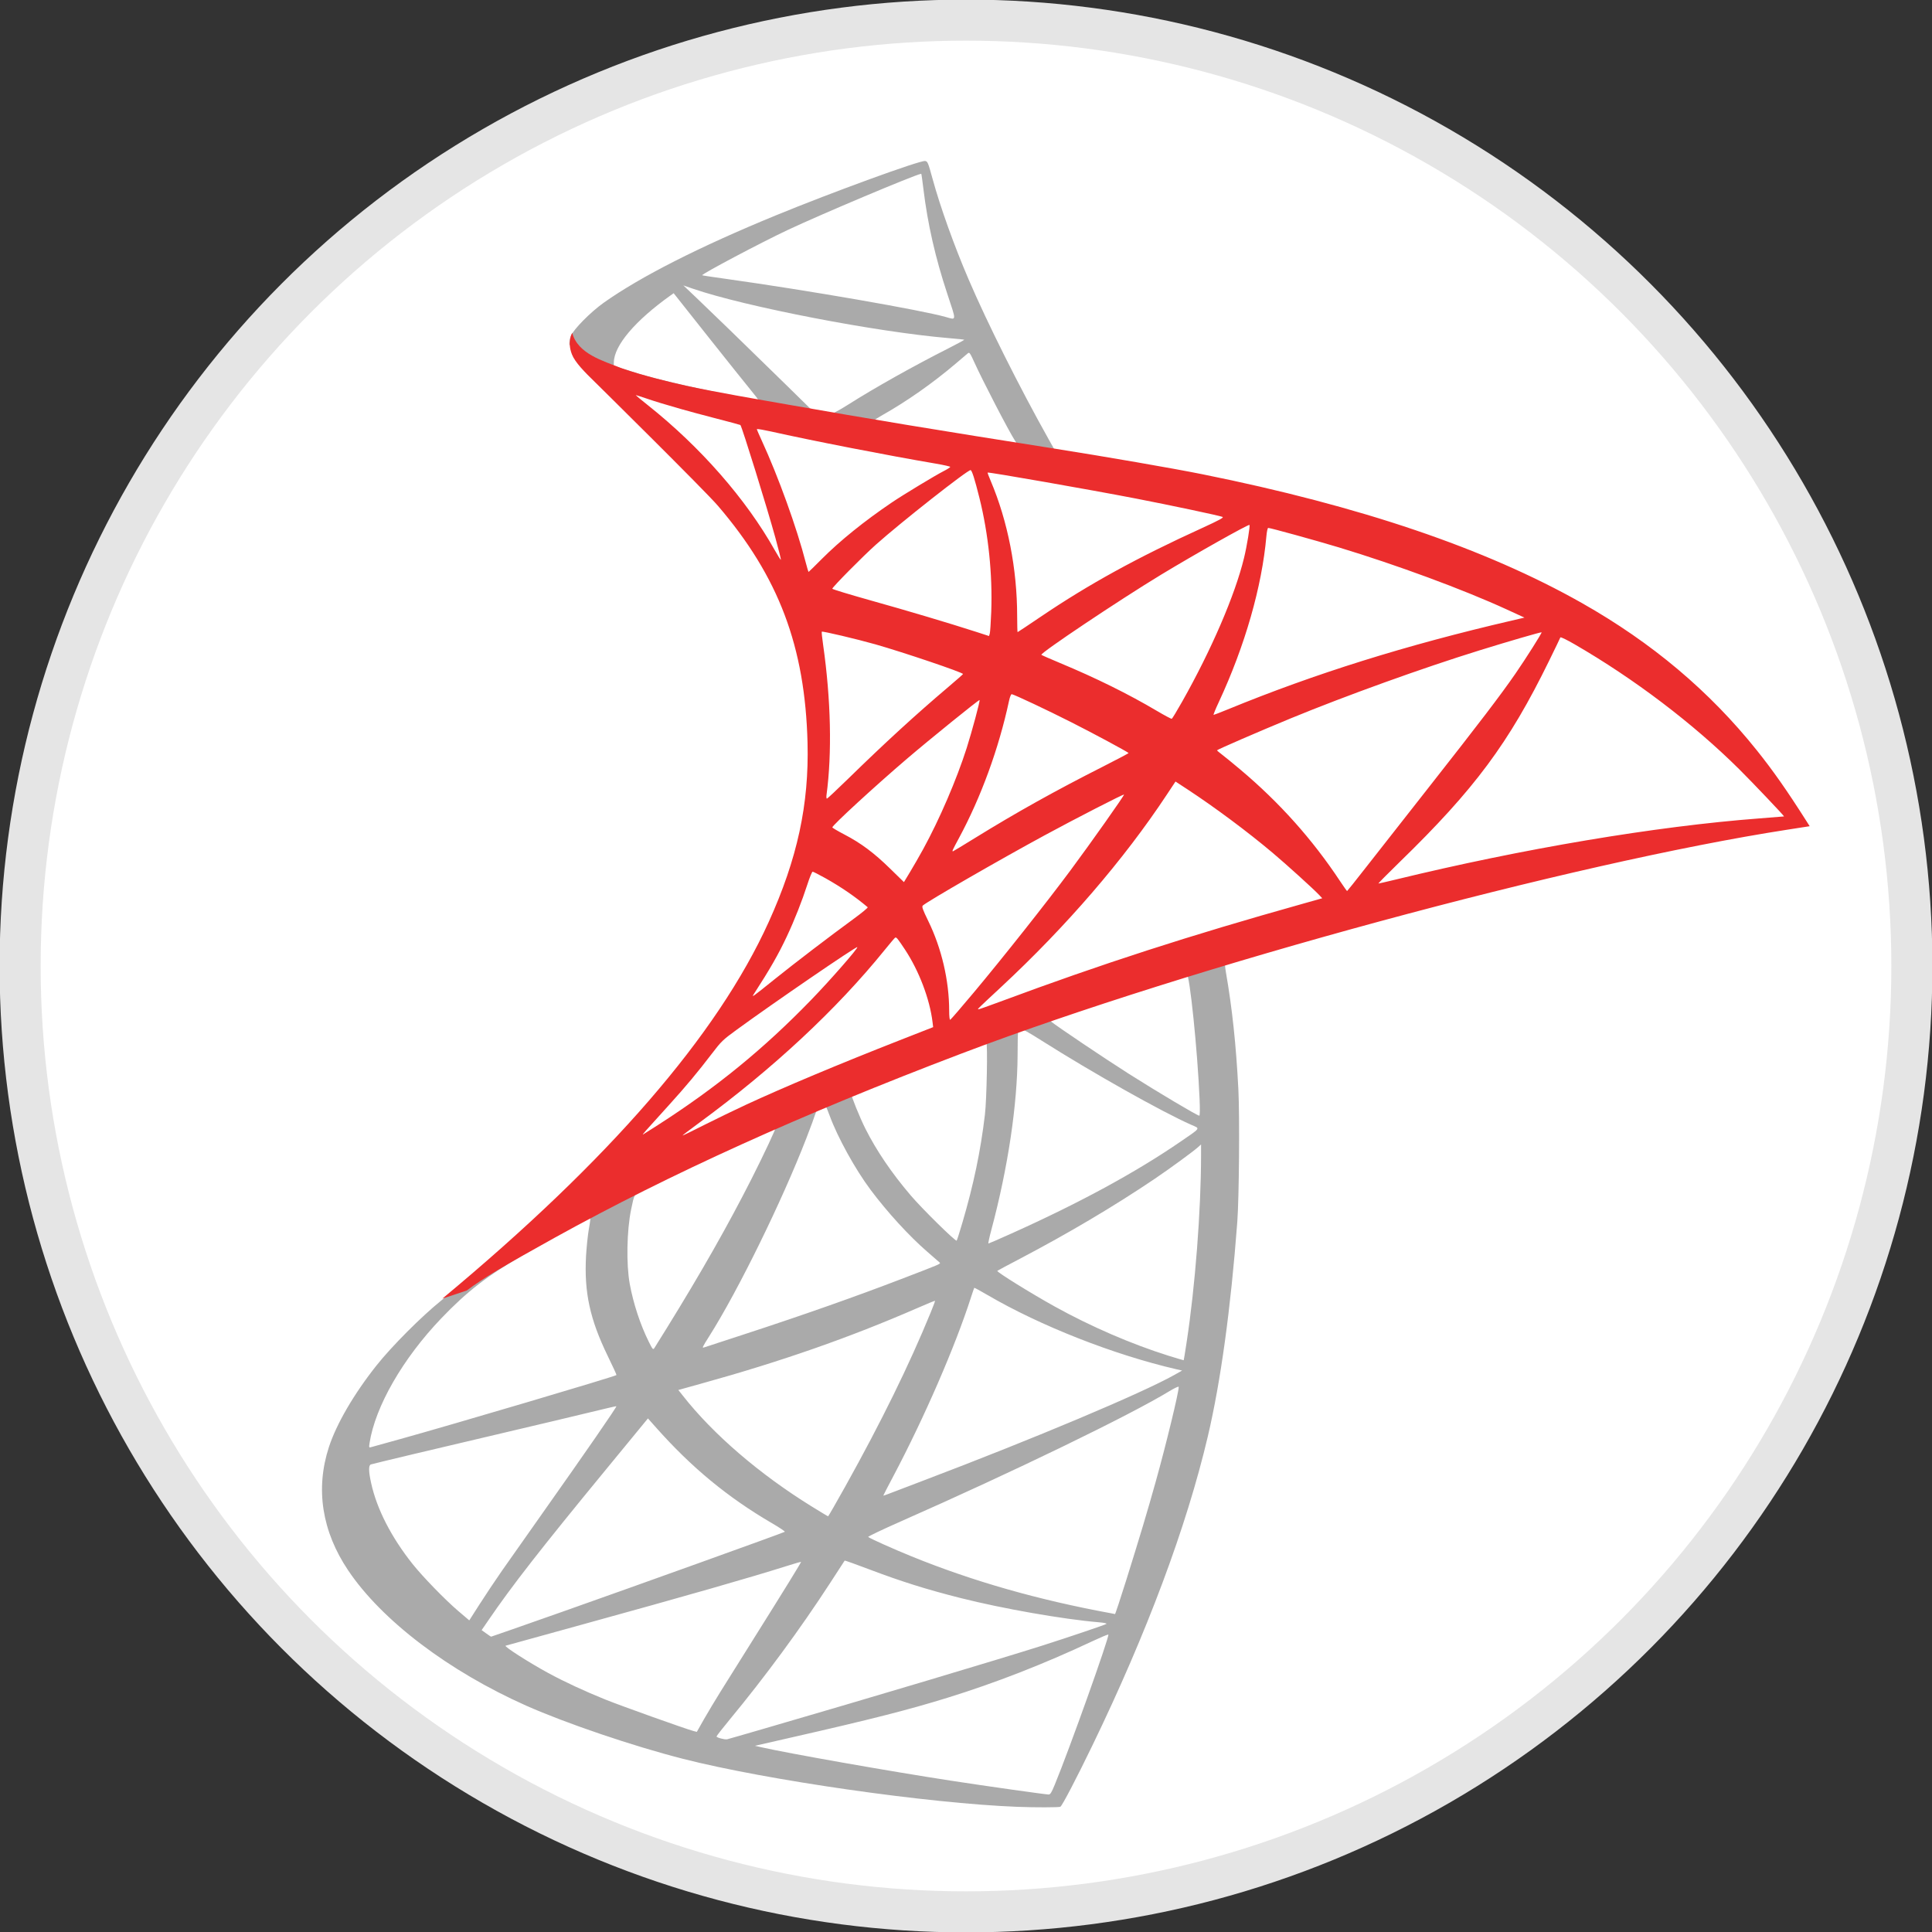 <?xml version="1.0" encoding="UTF-8"?>
<!--

    Copyright (C) 2017-2018 Dremio Corporation

    Licensed under the Apache License, Version 2.0 (the "License");
    you may not use this file except in compliance with the License.
    You may obtain a copy of the License at

        http://www.apache.org/licenses/LICENSE-2.0

    Unless required by applicable law or agreed to in writing, software
    distributed under the License is distributed on an "AS IS" BASIS,
    WITHOUT WARRANTIES OR CONDITIONS OF ANY KIND, either express or implied.
    See the License for the specific language governing permissions and
    limitations under the License.

-->
<svg width="48px" height="48px" viewBox="0 0 48 48" version="1.1" xmlns="http://www.w3.org/2000/svg">
    <rect x="0" y="0" width="48" height="48" fill="#333333" stroke="none"/>
    <!-- Generator: Sketch 41.1 (35376) - http://www.bohemiancoding.com/sketch -->
    <title>Source/MSSQL</title>
    <desc>Created with Sketch.</desc>
    <defs>
        <linearGradient x1="100%" y1="50%" x2="3.061617e-15%" y2="50%" id="linearGradient-5">
            <stop stop-color="#E4E4E4" offset="0%"></stop>
            <stop stop-color="#AAAAAA" offset="100%"></stop>
        </linearGradient>
        <linearGradient x1="100%" y1="50%" x2="21.759%" y2="50%" id="linearGradient-6">
            <stop stop-color="#A02323" offset="0%"></stop>
            <stop stop-color="#EB2D2D" offset="100%"></stop>
        </linearGradient>
    </defs>
    <g id="Elements" stroke="none" stroke-width="1" fill="none" fill-rule="evenodd">
        <g id="Source.2f.S3">
          <circle id="Oval" cx="24" cy="24" r="23.5" style="fill:#fff;stroke:#e5e5e5;stroke-width:1.02px;"/>
        </g>
        <g id="Elements/Data-Sources" transform="translate(-30, -402)">
            <g id="Icons" transform="translate(30, 82)">
                <g id="Source/MSSQL" transform="translate(0, 320)">
                    <g>
                        <g id="Logo/MSSQL" transform="translate(8, 4)">
                            <g id="Source/MSSQL">
                                <g id="Group-3" transform="translate(0, 19.043)">
                                    <path d="M19.528,17.568 C19.534,17.567 19.536,17.567 19.537,17.568 C19.562,17.632 18.569,20.416 18.205,21.298 C18.124,21.495 18.094,21.543 18.052,21.541 C17.949,21.537 16.508,21.333 15.636,21.199 C14.109,20.965 11.552,20.513 10.906,20.365 L10.756,20.331 L11.671,20.122 C13.633,19.676 14.575,19.436 15.531,19.14 C16.736,18.767 17.929,18.302 19.135,17.735 C19.325,17.646 19.488,17.577 19.528,17.568 Z M11.903,15.76 C11.911,15.769 11.477,16.472 10.713,17.689 C10.39,18.203 10.024,18.788 9.899,18.989 C9.774,19.19 9.59,19.495 9.491,19.669 L9.312,19.985 L9.221,19.961 C9.001,19.9 7.453,19.347 7.043,19.183 C6.536,18.979 6.008,18.734 5.618,18.521 C5.131,18.255 4.514,17.86 4.562,17.844 C4.576,17.84 5.414,17.608 6.423,17.33 C9.108,16.59 10.592,16.165 11.566,15.858 C11.748,15.8 11.9,15.757 11.903,15.76 Z M12.986,15.729 C12.991,15.724 13.264,15.822 13.595,15.947 C14.393,16.249 15.019,16.446 15.866,16.66 C16.907,16.923 18.411,17.187 19.301,17.262 C19.438,17.274 19.508,17.29 19.486,17.304 C19.444,17.33 18.543,17.635 17.88,17.846 C16.828,18.18 13.612,19.141 10.99,19.903 C10.503,20.045 10.087,20.165 10.066,20.169 C10.007,20.182 9.802,20.127 9.802,20.099 C9.802,20.086 9.949,19.898 10.127,19.682 C11.009,18.616 11.884,17.425 12.615,16.3 C12.815,15.992 12.982,15.735 12.986,15.729 L12.986,15.729 Z M8.098,12.197 L8.296,12.42 C9.178,13.414 10.075,14.155 11.17,14.795 C11.364,14.908 11.511,15.006 11.498,15.014 C11.453,15.043 7.712,16.387 5.982,16.997 C5.007,17.341 4.205,17.621 4.201,17.62 C4.196,17.62 4.141,17.583 4.079,17.538 L3.966,17.457 L4.143,17.199 C4.717,16.358 5.438,15.434 7.017,13.513 L8.098,12.197 Z M7.314,11.894 C7.329,11.908 6.549,13.037 5.459,14.579 C5.081,15.114 4.636,15.746 4.471,15.982 C4.307,16.218 4.057,16.592 3.916,16.813 L3.659,17.215 L3.384,16.981 C3.063,16.708 2.499,16.128 2.244,15.806 C1.718,15.143 1.362,14.446 1.221,13.805 C1.156,13.509 1.154,13.359 1.216,13.34 C1.305,13.313 2.941,12.923 4.475,12.564 C5.327,12.364 6.313,12.13 6.665,12.044 C7.018,11.958 7.31,11.89 7.314,11.894 Z M21.281,11.41 C21.284,11.411 21.285,11.413 21.285,11.415 C21.285,11.553 20.976,12.827 20.719,13.749 C20.503,14.523 20.321,15.128 19.986,16.2 C19.837,16.673 19.71,17.06 19.702,17.058 C19.695,17.056 19.659,17.049 19.623,17.042 C17.803,16.709 16.173,16.245 14.646,15.624 C14.219,15.451 13.602,15.175 13.57,15.142 C13.559,15.131 13.927,14.956 14.389,14.752 C17.177,13.522 20.067,12.121 21.054,11.52 C21.173,11.448 21.261,11.406 21.281,11.41 Z M15.231,9.275 C15.235,9.279 15.187,9.409 15.124,9.562 C14.59,10.867 13.891,12.291 12.999,13.891 C12.772,14.298 12.581,14.63 12.574,14.629 C12.566,14.629 12.382,14.518 12.164,14.383 C10.865,13.579 9.715,12.589 8.961,11.627 L8.853,11.491 L9.413,11.335 C11.411,10.782 13.105,10.19 14.79,9.456 C15.028,9.352 15.226,9.27 15.231,9.275 Z M16.205,8.952 C16.209,8.947 16.359,9.029 16.538,9.133 C17.846,9.898 19.672,10.616 21.229,10.976 L21.37,11.008 L21.176,11.117 C20.363,11.574 17.685,12.7 14.95,13.738 C14.551,13.889 14.161,14.038 14.085,14.068 C14.009,14.099 13.946,14.119 13.946,14.113 C13.946,14.107 14.059,13.888 14.198,13.626 C14.965,12.175 15.732,10.41 16.125,9.186 C16.165,9.062 16.201,8.957 16.205,8.952 Z M6.65,7.222 C6.675,7.221 6.669,7.269 6.629,7.497 C6.602,7.655 6.572,7.955 6.56,8.161 C6.511,9.067 6.656,9.735 7.101,10.65 C7.225,10.904 7.322,11.116 7.316,11.12 C7.272,11.158 3.221,12.356 1.948,12.709 C1.57,12.813 1.24,12.905 1.213,12.913 C1.169,12.927 1.165,12.917 1.181,12.812 C1.321,11.904 2.006,10.711 2.964,9.71 C3.601,9.044 4.111,8.65 4.978,8.15 C5.6,7.791 6.566,7.252 6.637,7.225 C6.642,7.223 6.646,7.222 6.65,7.222 Z M21.84,5.391 L21.84,5.654 C21.839,7.036 21.693,8.927 21.481,10.307 C21.444,10.55 21.412,10.749 21.409,10.752 C21.407,10.754 21.234,10.703 21.026,10.638 C20.107,10.349 19.11,9.918 18.21,9.42 C17.615,9.09 16.753,8.555 16.778,8.531 C16.784,8.524 17.038,8.388 17.342,8.229 C18.544,7.598 19.693,6.917 20.692,6.242 C21.066,5.989 21.627,5.579 21.752,5.469 L21.84,5.391 Z M11.275,4.957 C11.292,4.971 10.981,5.634 10.676,6.237 C10.083,7.406 9.43,8.556 8.562,9.96 C8.413,10.202 8.275,10.424 8.256,10.451 C8.225,10.496 8.213,10.482 8.118,10.291 C7.91,9.873 7.736,9.346 7.646,8.856 C7.557,8.371 7.572,7.531 7.679,7.011 C7.759,6.624 7.755,6.632 7.936,6.539 C8.715,6.135 11.25,4.934 11.275,4.957 L11.275,4.957 Z M12.502,4.445 C12.51,4.446 12.515,4.448 12.519,4.451 C12.531,4.465 12.573,4.565 12.613,4.676 C12.809,5.212 13.248,6.008 13.629,6.517 C14.045,7.073 14.587,7.666 15.041,8.059 C15.187,8.185 15.323,8.303 15.342,8.321 C15.381,8.356 15.394,8.35 14.395,8.733 C13.237,9.177 11.976,9.622 10.528,10.095 C9.977,10.275 9.51,10.428 9.491,10.434 C9.436,10.455 9.453,10.421 9.614,10.166 C10.334,9.031 11.424,6.809 12.033,5.238 C12.139,4.965 12.239,4.693 12.257,4.631 C12.284,4.542 12.31,4.511 12.393,4.473 C12.439,4.452 12.479,4.443 12.502,4.445 Z M16.505,2.85 C16.541,2.887 16.515,4.272 16.47,4.65 C16.363,5.555 16.188,6.393 15.907,7.345 C15.84,7.573 15.778,7.769 15.768,7.78 C15.743,7.809 14.905,6.984 14.627,6.657 C14.151,6.099 13.775,5.544 13.5,4.998 C13.361,4.721 13.139,4.172 13.159,4.157 C13.254,4.088 16.482,2.826 16.505,2.85 Z M17.354,2.522 C17.407,2.522 17.549,2.601 17.886,2.815 C19.15,3.615 20.862,4.578 21.595,4.902 C21.823,5.003 21.849,4.964 21.325,5.324 C20.208,6.09 18.82,6.844 17.116,7.609 C16.819,7.743 16.567,7.852 16.557,7.852 C16.547,7.852 16.58,7.699 16.63,7.512 C17.043,5.968 17.276,4.409 17.282,3.159 C17.286,2.541 17.286,2.538 17.344,2.523 C17.347,2.522 17.351,2.522 17.354,2.522 Z M21.483,1.152 C21.556,1.152 21.752,3.051 21.803,4.256 C21.814,4.512 21.812,4.676 21.796,4.676 C21.748,4.676 20.759,4.088 20.057,3.643 C19.445,3.254 18.282,2.473 18.098,2.326 C18.039,2.28 18.045,2.278 18.546,2.103 C19.398,1.807 21.418,1.152 21.483,1.152 L21.483,1.152 Z M23.334,0.053 L15.231,2.725 L8.185,5.872 L6.212,6.399 C5.711,6.88 5.18,7.368 4.615,7.866 C3.993,8.413 3.409,8.909 2.964,9.267 C2.469,9.666 1.733,10.404 1.357,10.878 C0.797,11.582 0.359,12.333 0.171,12.911 C-0.167,13.95 -0.002,15.003 0.651,15.974 C1.485,17.215 3.145,18.476 5.076,19.335 C6.061,19.772 7.723,20.337 8.97,20.655 C11.047,21.185 15.061,21.762 17.272,21.847 C17.721,21.865 18.318,21.863 18.345,21.845 C18.394,21.812 18.738,21.153 19.137,20.329 C20.496,17.522 21.479,14.891 22.008,12.644 C22.328,11.283 22.578,9.469 22.74,7.318 C22.785,6.715 22.801,4.705 22.767,4.022 C22.71,2.911 22.613,2.005 22.458,1.116 C22.435,0.985 22.427,0.871 22.439,0.86 C22.461,0.841 22.538,0.816 23.533,0.523 L23.334,0.053 Z" id="Fill-1" fill="#AAAAAA" ma2sk="url(#mask-4)"></path>
                                </g>
                                <path d="M16.072,4.766 C16.098,4.769 16.125,4.822 16.202,4.991 C16.411,5.453 17.061,6.708 17.218,6.95 C17.27,7.03 17.352,7.035 16.489,6.894 C14.414,6.556 13.743,6.442 13.743,6.429 C13.743,6.421 13.806,6.38 13.882,6.337 C14.524,5.976 15.172,5.521 15.749,5.03 C15.887,4.912 16.02,4.8 16.044,4.779 C16.054,4.771 16.064,4.766 16.072,4.766 Z M8.737,3.285 L9.599,4.373 C10.073,4.971 10.548,5.564 10.653,5.692 C10.759,5.819 10.841,5.928 10.835,5.931 C10.811,5.95 9.587,5.709 8.939,5.558 C8.273,5.404 7.997,5.33 7.585,5.197 L7.249,5.088 L7.251,5.004 C7.255,4.586 7.776,3.97 8.659,3.34 L8.737,3.285 Z M8.978,3.091 L9.215,3.173 C10.516,3.62 13.776,4.25 15.577,4.401 C15.781,4.418 15.952,4.436 15.957,4.441 C15.962,4.446 15.789,4.539 15.574,4.649 C14.704,5.089 13.748,5.625 13.086,6.044 C12.892,6.167 12.713,6.266 12.69,6.265 C12.666,6.263 12.538,6.242 12.404,6.219 L12.159,6.179 L11.544,5.575 C10.464,4.518 9.621,3.701 9.295,3.392 L8.978,3.091 Z M14.88,0.319 C14.886,0.318 14.888,0.318 14.889,0.319 C14.894,0.324 14.918,0.497 14.943,0.703 C15.048,1.568 15.239,2.408 15.539,3.311 C15.765,3.992 15.768,3.952 15.499,3.876 C14.874,3.7 12.074,3.214 10.048,2.93 C9.722,2.885 9.45,2.844 9.446,2.839 C9.42,2.813 10.907,2.026 11.566,1.716 C12.411,1.318 14.713,0.349 14.88,0.319 L14.88,0.319 Z M14.983,0 C14.847,-0.016 12.672,0.777 11.275,1.351 C9.382,2.128 7.912,2.874 7.005,3.517 C6.667,3.757 6.243,4.188 6.18,4.353 C6.157,4.415 6.146,4.487 6.146,4.562 L6.969,5.347 L8.921,5.977 L13.57,6.817 L18.885,7.741 L18.939,7.279 C18.923,7.277 18.908,7.274 18.892,7.271 L18.192,7.16 L18.05,6.907 C17.327,5.618 16.529,4.024 16.066,2.944 C15.707,2.109 15.362,1.146 15.171,0.449 C15.058,0.035 15.046,0.008 14.983,0 Z" id="Fill-4" fill="#AAAAAA"></path>
                                <path d="M13.3,19.531 C13.324,19.556 12.623,20.357 12.151,20.844 C10.97,22.063 9.799,23.018 8.349,23.949 C8.167,24.065 8.001,24.17 7.98,24.183 C7.94,24.207 7.992,24.146 8.629,23.445 C9.031,23.002 9.338,22.635 9.687,22.177 C9.916,21.876 9.96,21.833 10.297,21.588 C11.203,20.926 13.275,19.507 13.3,19.531 Z M14.251,19.293 C14.278,19.289 14.318,19.342 14.484,19.592 C14.833,20.12 15.1,20.823 15.169,21.396 L15.184,21.519 L14.347,21.847 C12.844,22.436 11.462,23.017 10.527,23.45 C10.266,23.571 9.805,23.794 9.503,23.946 C9.202,24.099 8.956,24.218 8.956,24.212 C8.956,24.205 9.145,24.061 9.376,23.892 C11.21,22.546 12.79,21.073 13.981,19.6 C14.109,19.442 14.224,19.306 14.239,19.296 C14.243,19.294 14.247,19.293 14.251,19.293 Z M12.19,17.657 C12.205,17.657 12.348,17.73 12.508,17.819 C12.898,18.038 13.249,18.279 13.558,18.54 C13.57,18.55 13.41,18.682 13.202,18.834 C12.622,19.257 11.738,19.932 11.226,20.344 C10.686,20.778 10.668,20.791 10.729,20.697 C11.133,20.072 11.336,19.718 11.549,19.265 C11.738,18.863 11.926,18.386 12.06,17.971 C12.116,17.798 12.174,17.657 12.19,17.657 Z M19.926,15.741 C19.94,15.755 19.097,16.95 18.595,17.625 C17.996,18.432 16.927,19.781 16.192,20.66 C15.885,21.027 15.622,21.331 15.608,21.336 C15.592,21.342 15.582,21.252 15.582,21.109 C15.581,20.36 15.393,19.559 15.062,18.881 C14.922,18.594 14.898,18.525 14.927,18.498 C15.043,18.393 16.827,17.364 17.952,16.754 C18.725,16.335 19.911,15.726 19.926,15.741 Z M21.205,15.417 L21.503,15.612 C22.188,16.062 23,16.667 23.618,17.188 C23.965,17.48 24.638,18.09 24.777,18.238 L24.851,18.317 L24.355,18.457 C21.55,19.244 19.382,19.944 16.854,20.884 C16.573,20.988 16.331,21.075 16.314,21.075 C16.279,21.075 16.244,21.107 16.875,20.52 C18.493,19.015 19.922,17.357 20.989,15.743 L21.205,15.417 Z M16.337,13.392 C16.354,13.409 16.147,14.176 16.017,14.585 C15.766,15.37 15.342,16.356 14.935,17.099 C14.839,17.273 14.693,17.528 14.609,17.666 L14.458,17.916 L14.115,17.581 C13.716,17.19 13.39,16.947 12.975,16.731 C12.812,16.646 12.679,16.567 12.679,16.556 C12.679,16.505 13.723,15.544 14.53,14.854 C15.107,14.361 16.322,13.378 16.337,13.392 L16.337,13.392 Z M17.138,13.247 C17.223,13.267 18.018,13.641 18.618,13.945 C19.167,14.222 19.998,14.67 20.04,14.709 C20.045,14.714 19.752,14.869 19.389,15.053 C18.238,15.635 17.252,16.184 16.223,16.82 C15.929,17.001 15.683,17.151 15.676,17.151 C15.65,17.151 15.66,17.128 15.824,16.824 C16.372,15.809 16.815,14.597 17.069,13.413 C17.092,13.308 17.119,13.243 17.138,13.247 Z M30.77,11.835 C30.792,11.83 30.94,11.903 31.118,12.006 C32.607,12.868 34.065,13.975 35.212,15.113 C35.538,15.437 36.336,16.277 36.324,16.284 C36.321,16.285 36.046,16.307 35.712,16.333 C33.133,16.529 29.835,17.084 26.661,17.856 C26.445,17.908 26.259,17.951 26.247,17.951 C26.235,17.951 26.471,17.712 26.771,17.42 C28.635,15.608 29.486,14.464 30.486,12.419 C30.635,12.115 30.762,11.852 30.767,11.836 C30.767,11.835 30.768,11.835 30.77,11.835 Z M30.301,11.71 C30.313,11.723 29.907,12.366 29.653,12.733 C29.284,13.268 28.748,13.97 27.528,15.522 C26.887,16.336 26.165,17.258 25.921,17.57 C25.678,17.882 25.473,18.138 25.468,18.138 C25.462,18.138 25.383,18.026 25.293,17.891 C24.605,16.852 23.789,15.939 22.816,15.12 C22.634,14.967 22.429,14.799 22.361,14.748 C22.293,14.697 22.237,14.649 22.236,14.642 C22.236,14.625 23.276,14.174 24.069,13.847 C25.451,13.279 27.339,12.598 28.752,12.16 C29.497,11.929 30.289,11.699 30.301,11.71 Z M12.417,11.694 C12.434,11.676 13.284,11.877 13.747,12.008 C14.443,12.206 15.925,12.707 15.926,12.746 C15.926,12.753 15.762,12.897 15.563,13.066 C14.762,13.744 13.989,14.452 13.064,15.356 C12.789,15.624 12.556,15.842 12.545,15.842 C12.533,15.842 12.528,15.803 12.534,15.755 C12.674,14.714 12.644,13.379 12.45,12.019 C12.425,11.846 12.41,11.7 12.417,11.694 Z M23.508,9.116 C23.564,9.116 24.68,9.424 25.257,9.598 C26.694,10.033 28.352,10.645 29.428,11.139 L29.875,11.344 L29.56,11.418 C26.928,12.029 24.673,12.734 22.501,13.626 C22.32,13.7 22.163,13.761 22.152,13.761 C22.141,13.761 22.198,13.619 22.279,13.447 C22.932,12.044 23.353,10.572 23.463,9.322 C23.473,9.208 23.493,9.116 23.508,9.116 Z M23.043,9.042 C23.062,9.062 22.98,9.564 22.908,9.86 C22.685,10.782 22.095,12.151 21.367,13.438 C21.239,13.665 21.125,13.854 21.111,13.858 C21.098,13.862 20.932,13.774 20.743,13.662 C20.032,13.241 19.225,12.843 18.34,12.474 C18.093,12.371 17.883,12.279 17.873,12.269 C17.832,12.231 19.799,10.914 20.842,10.281 C21.676,9.775 23.019,9.019 23.043,9.042 L23.043,9.042 Z M16.537,7.741 C16.556,7.723 19.072,8.164 20.215,8.385 C21.068,8.55 22.301,8.811 22.375,8.843 C22.411,8.858 22.283,8.928 21.874,9.115 C20.254,9.853 19.055,10.512 17.862,11.319 C17.548,11.532 17.287,11.705 17.282,11.705 C17.276,11.705 17.272,11.528 17.271,11.311 C17.271,10.135 17.038,8.949 16.613,7.946 C16.567,7.838 16.532,7.745 16.537,7.741 Z M16.115,7.68 C16.15,7.692 16.216,7.9 16.333,8.368 C16.557,9.265 16.661,10.271 16.627,11.202 C16.617,11.462 16.601,11.702 16.591,11.738 L16.572,11.802 L16.255,11.699 C15.602,11.488 14.536,11.17 13.623,10.915 C13.103,10.769 12.678,10.64 12.678,10.627 C12.678,10.589 13.435,9.823 13.761,9.532 C14.383,8.976 16.056,7.66 16.115,7.68 Z M10.811,6.66 C10.842,6.658 10.978,6.681 11.14,6.717 C12.184,6.951 14.047,7.314 15.245,7.518 C15.445,7.552 15.609,7.589 15.609,7.6 C15.609,7.611 15.535,7.659 15.444,7.705 C15.243,7.807 14.429,8.299 14.157,8.484 C13.477,8.944 12.867,9.436 12.422,9.883 C12.243,10.063 12.093,10.21 12.088,10.21 C12.084,10.21 12.052,10.105 12.019,9.977 C11.797,9.114 11.337,7.841 10.925,6.945 C10.858,6.801 10.804,6.674 10.804,6.663 C10.804,6.662 10.806,6.661 10.811,6.66 Z M7.795,5.818 C7.799,5.815 7.901,5.847 8.026,5.889 C8.255,5.968 8.558,6.06 8.911,6.16 C9.158,6.23 9.43,6.303 9.719,6.378 C10.087,6.473 10.392,6.555 10.395,6.559 C10.436,6.606 11.055,8.602 11.266,9.367 C11.346,9.66 11.407,9.903 11.401,9.909 C11.396,9.915 11.327,9.807 11.25,9.671 C10.535,8.398 9.401,7.104 8.091,6.063 C7.928,5.933 7.795,5.823 7.795,5.818 L7.795,5.818 Z M6.217,4.27 C6.217,4.27 6.083,4.485 6.21,4.806 C6.288,5.004 6.524,5.243 6.784,5.495 C6.784,5.495 9.506,8.18 9.839,8.569 C11.347,10.329 12.002,12.062 12.063,14.454 C12.102,15.989 11.809,17.338 11.098,18.907 C9.823,21.717 7.138,24.817 2.99,28.264 L3.599,28.061 C3.99,27.764 4.522,27.448 5.775,26.754 C8.662,25.158 11.904,23.689 15.886,22.176 C21.615,19.999 31.04,17.445 36.402,16.614 L36.961,16.527 L36.875,16.391 C36.385,15.621 36.05,15.145 35.648,14.642 C34.471,13.171 33.047,11.971 31.303,10.983 C28.905,9.626 25.796,8.572 21.865,7.781 C21.122,7.632 19.494,7.35 18.17,7.141 C15.364,6.699 13.555,6.401 11.557,6.049 C10.84,5.923 9.77,5.741 9.06,5.586 C8.69,5.505 7.987,5.337 7.44,5.147 C6.989,4.967 6.353,4.793 6.217,4.27 Z" id="Fill-6" fill="#EB2D2D"></path>
                            </g>
                        </g>
                    </g>
                </g>
            </g>
        </g>
    </g>
</svg>
